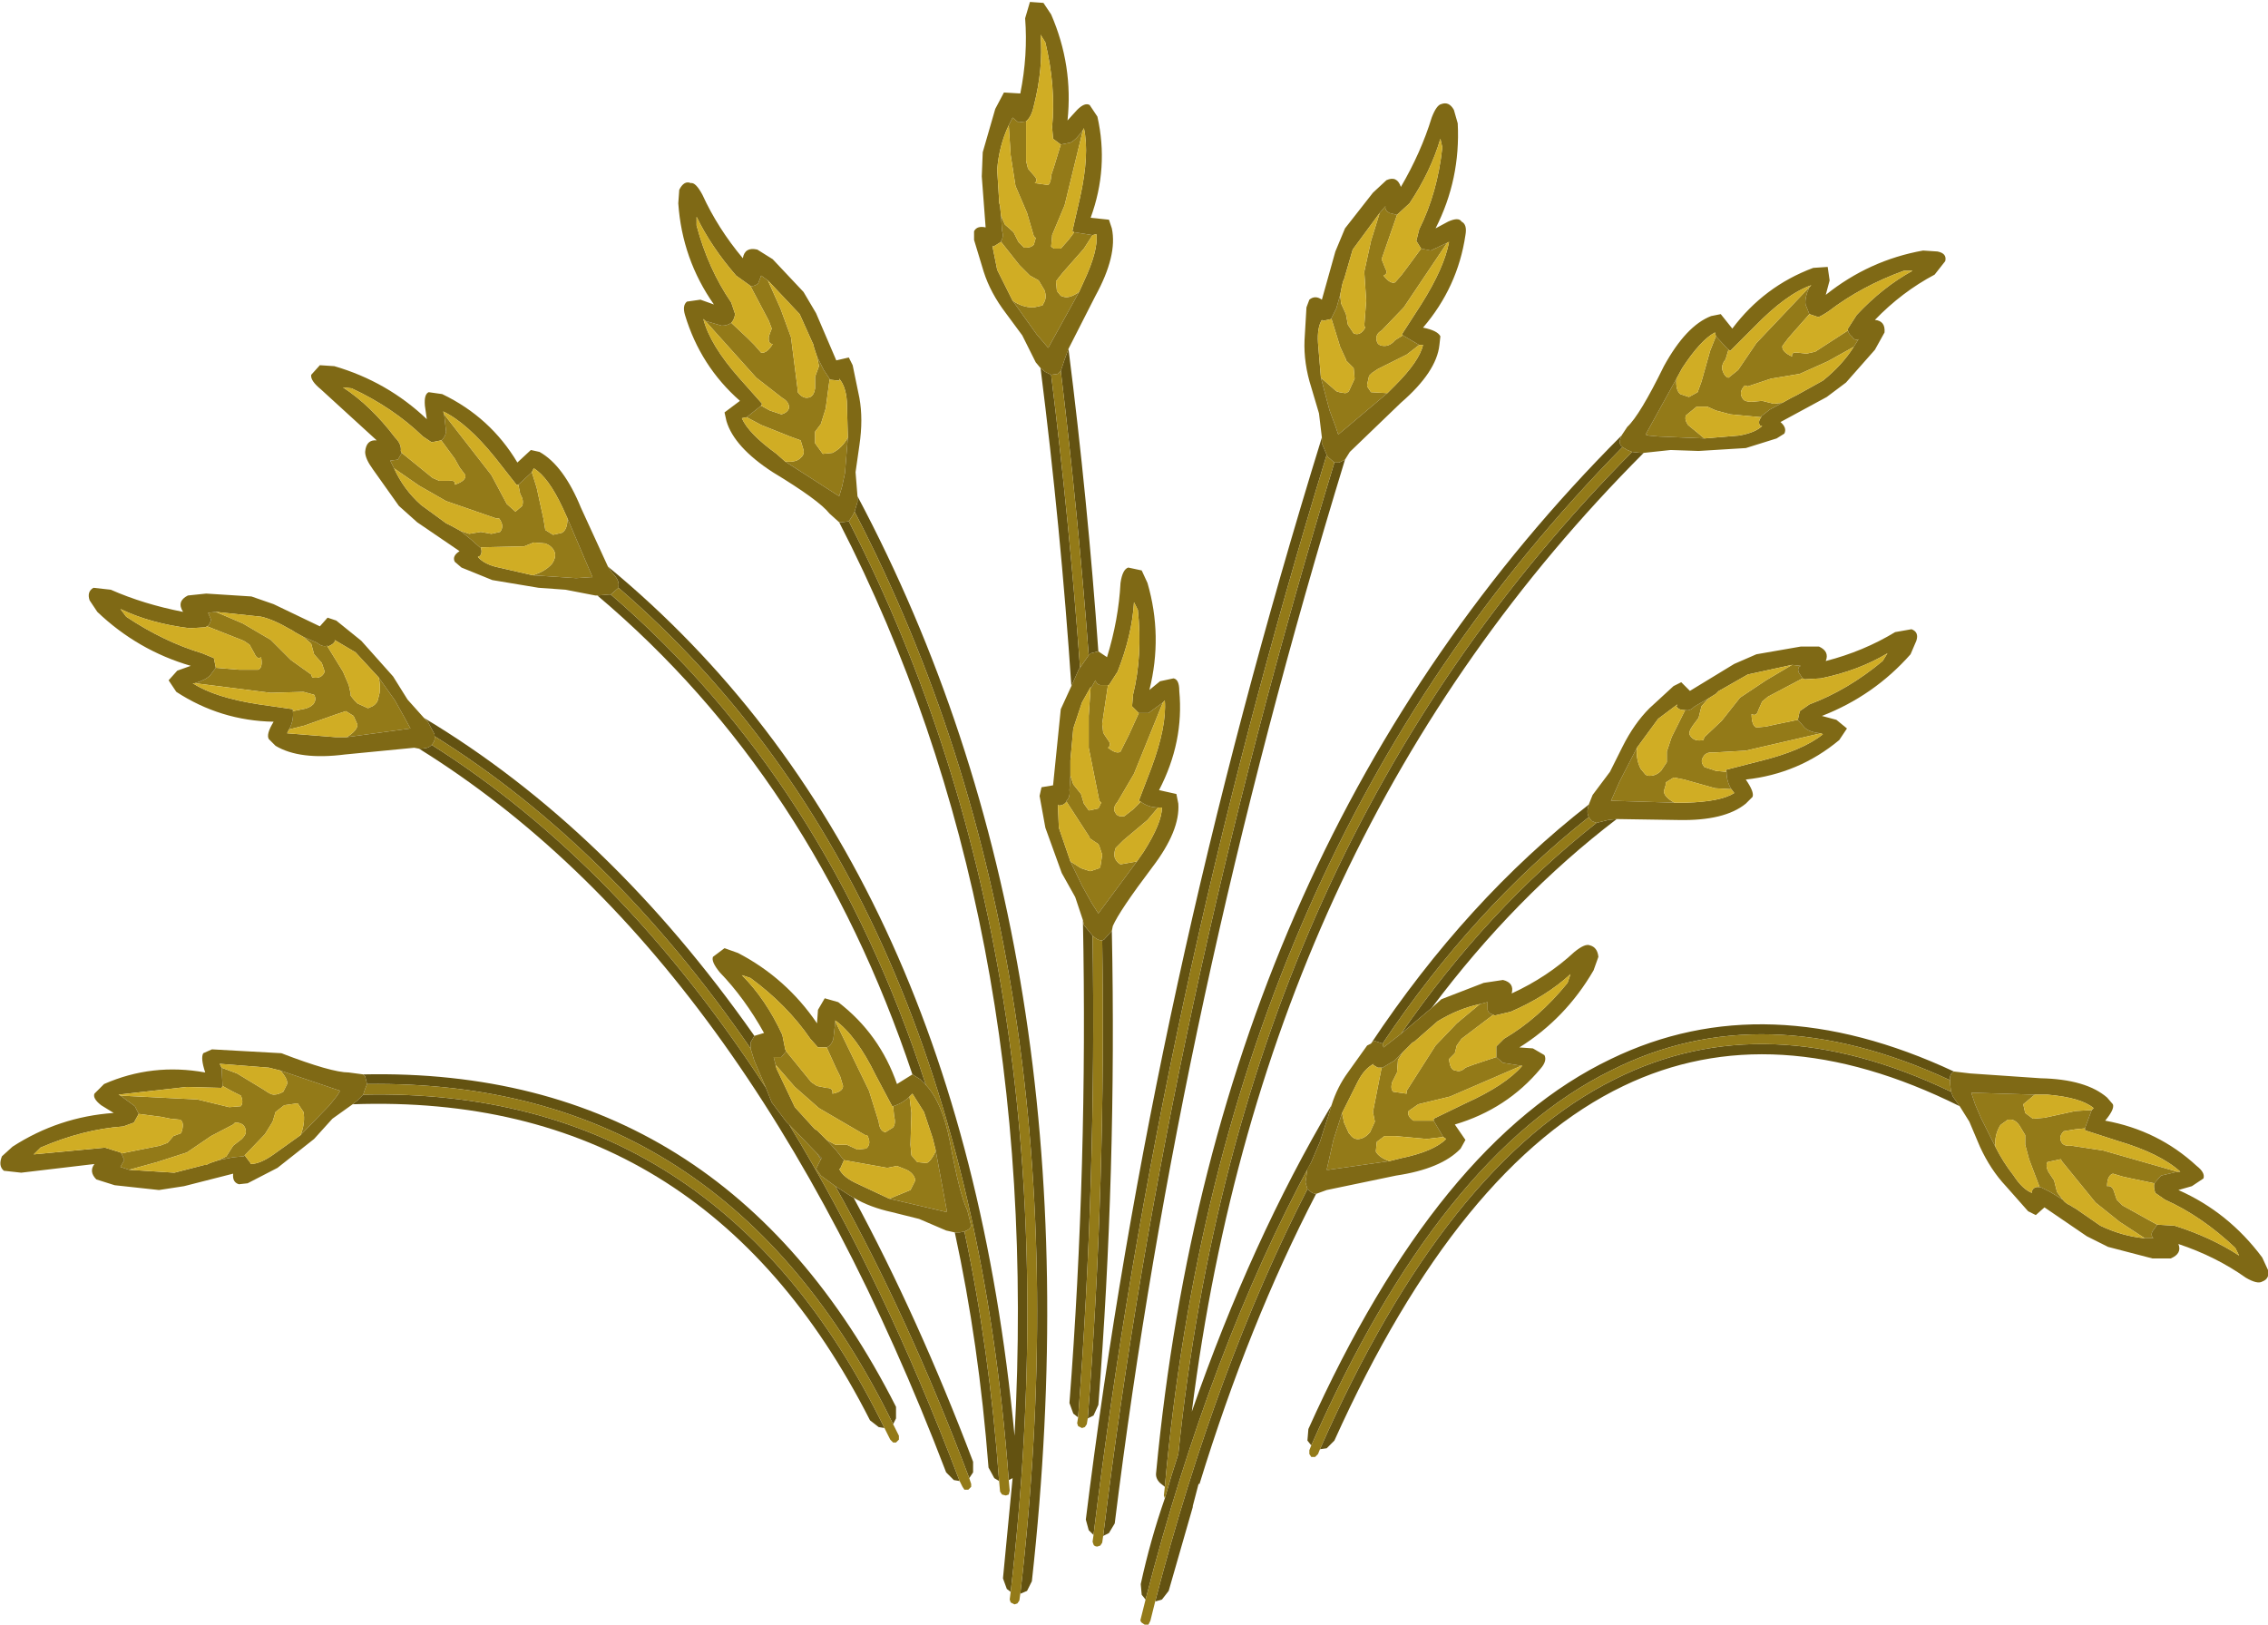 <?xml version="1.0" encoding="UTF-8" standalone="no"?>
<svg xmlns:ffdec="https://www.free-decompiler.com/flash" xmlns:xlink="http://www.w3.org/1999/xlink" ffdec:objectType="shape" height="84.3px" width="117.7px" xmlns="http://www.w3.org/2000/svg">
  <g transform="matrix(1.0, 0.0, 0.0, 1.0, 56.45, 80.65)">
    <path d="M27.7 -58.05 L27.6 -57.75 Q27.6 -57.55 27.75 -57.45 6.95 -36.3 4.0 -3.5 L3.75 -3.7 Q3.5 -3.95 3.55 -4.25 6.65 -36.95 27.7 -58.05 M28.25 -57.2 L28.7 -57.15 28.85 -57.15 Q9.2 -37.45 5.4 -7.4 8.5 -16.3 12.65 -23.3 L12.5 -22.8 12.05 -21.4 11.6 -20.35 Q6.35 -10.65 3.0 2.35 L2.8 2.1 2.75 1.55 Q3.25 -0.75 4.0 -2.9 L4.35 -4.1 4.7 -5.2 Q7.95 -36.75 28.25 -57.2 M14.7 -26.5 Q19.65 -33.95 26.0 -38.9 L25.95 -38.7 Q25.9 -38.45 26.0 -38.25 20.0 -33.5 15.3 -26.5 L14.85 -26.65 14.7 -26.5 M27.45 -38.15 Q22.15 -34.1 17.85 -28.35 L16.25 -27.0 Q20.75 -33.5 26.4 -37.95 L27.0 -38.1 27.45 -38.15 M11.85 -18.7 Q8.35 -11.95 5.8 -3.65 L5.75 -3.65 5.45 -2.5 5.45 -2.45 4.2 1.9 3.85 2.35 3.5 2.45 Q6.65 -9.7 11.4 -18.95 L11.65 -18.75 11.85 -18.7 M-1.0 -62.55 Q0.0 -54.65 0.55 -46.85 L0.15 -46.75 0.05 -46.65 Q-0.5 -53.95 -1.4 -61.4 L-1.2 -62.0 -1.0 -62.55 M1.25 -32.35 Q1.5 -19.85 0.55 -7.75 L0.3 -7.2 0.0 -7.05 Q0.95 -19.3 0.75 -31.85 L0.85 -31.9 1.25 -32.35 M-0.5 -7.1 L-0.75 -7.3 -0.95 -7.85 Q0.0 -20.2 -0.25 -32.9 L-0.2 -32.65 0.25 -32.1 Q0.45 -19.45 -0.5 -7.1 M-0.85 -45.05 Q-1.4 -53.25 -2.45 -61.55 L-2.2 -61.35 -1.9 -61.2 Q-0.95 -53.55 -0.4 -46.0 L-0.45 -45.95 -0.85 -45.05 M13.35 -56.8 Q4.75 -28.7 1.4 -1.6 L1.1 -1.1 0.8 -0.95 Q4.15 -28.3 12.8 -56.65 L13.05 -56.65 13.35 -56.8 M0.3 -1.0 L0.05 -1.25 -0.1 -1.8 Q3.3 -29.35 12.15 -57.95 L12.15 -57.65 12.4 -57.05 Q3.65 -28.5 0.3 -1.0 M12.05 -5.45 Q18.6 -20.3 27.35 -24.65 35.2 -28.6 44.8 -24.0 L44.9 -23.75 45.25 -23.25 Q35.6 -28.05 27.8 -24.3 19.25 -20.2 12.8 -5.9 L12.4 -5.5 12.05 -5.45 M44.75 -24.6 Q35.05 -29.1 27.15 -25.1 18.25 -20.7 11.6 -5.65 L11.4 -5.9 11.45 -6.5 Q18.15 -21.4 27.15 -25.7 35.2 -29.6 44.95 -25.05 44.7 -24.9 44.75 -24.6 M-12.9 -53.55 L-12.75 -53.55 -12.4 -53.6 Q-0.3 -30.05 -4.0 1.95 L-4.2 1.8 -4.4 1.25 -3.9 -3.95 -4.1 -3.85 Q-6.4 -34.65 -24.35 -50.15 L-24.35 -50.25 Q-24.3 -50.55 -24.7 -50.95 L-24.9 -51.25 Q-6.65 -36.2 -3.8 -6.15 -2.35 -33.05 -12.9 -53.55 M-12.1 -54.1 L-11.95 -54.6 -11.95 -54.9 Q0.7 -31.1 -2.9 1.4 L-3.15 1.9 -3.5 2.05 Q0.25 -30.3 -12.1 -54.1 M-4.6 -3.8 L-4.85 -3.95 -5.15 -4.5 Q-5.65 -10.95 -6.9 -16.7 L-6.65 -16.7 -6.4 -16.75 Q-5.1 -10.65 -4.6 -3.8 M-12.15 -18.5 Q-8.8 -12.3 -5.95 -4.8 L-5.95 -4.25 -6.15 -3.95 Q-9.3 -12.3 -13.1 -19.1 L-12.4 -18.65 -12.15 -18.5 M-6.65 -3.8 L-6.95 -3.85 -7.35 -4.25 Q-17.65 -31.2 -34.7 -41.8 -34.25 -41.8 -34.1 -41.95 L-34.05 -42.0 Q-24.25 -35.8 -16.7 -24.2 L-16.4 -23.45 -15.65 -22.45 -15.5 -22.3 Q-10.6 -14.25 -6.65 -3.8 M-34.45 -43.4 Q-24.85 -37.65 -17.3 -26.9 L-17.5 -26.55 -17.5 -26.25 Q-24.7 -36.7 -33.9 -42.45 L-33.9 -42.55 -34.25 -43.2 -34.45 -43.4 M-9.1 -24.9 Q-14.25 -40.3 -25.45 -49.75 L-24.85 -49.8 -24.75 -49.8 Q-13.5 -40.1 -8.4 -24.35 L-8.7 -24.65 -9.1 -24.9 M-37.6 -24.9 Q-18.9 -25.3 -9.95 -7.65 L-9.95 -7.05 -10.1 -6.75 Q-18.85 -24.65 -37.4 -24.4 L-37.5 -24.8 -37.6 -24.9 M-10.55 -6.55 L-10.85 -6.6 -11.3 -6.95 Q-19.95 -24.0 -38.15 -23.35 L-37.9 -23.55 -37.6 -23.85 Q-19.2 -24.25 -10.55 -6.55 M-14.05 -20.8 L-13.8 -20.55 -13.85 -20.5 -14.05 -20.8" fill="#635211" fill-rule="evenodd" stroke="none"/>
    <path d="M27.75 -57.45 L28.0 -57.3 28.25 -57.2 Q7.95 -36.75 4.7 -5.2 L4.35 -4.1 4.0 -2.9 3.95 -3.05 4.0 -3.5 Q6.95 -36.3 27.75 -57.45 M3.5 2.45 L3.25 3.45 3.15 3.65 2.95 3.65 2.8 3.55 Q2.7 3.45 2.75 3.35 L3.0 2.35 Q6.35 -10.65 11.6 -20.35 L11.4 -20.0 11.3 -19.3 11.4 -18.95 Q6.65 -9.7 3.5 2.45 M39.45 -63.5 Q39.5 -63.3 39.65 -63.2 39.8 -62.95 40.0 -63.05 L39.75 -62.65 38.4 -61.9 36.95 -61.25 35.45 -61.0 34.25 -60.6 34.1 -60.65 Q33.75 -60.3 34.0 -59.95 34.1 -59.8 34.45 -59.8 L35.0 -59.85 35.6 -59.7 36.05 -59.75 35.4 -59.4 34.95 -59.05 34.95 -59.0 33.35 -59.15 32.6 -59.35 32.15 -59.55 31.6 -59.55 31.05 -59.1 Q30.95 -58.9 31.15 -58.6 L32.0 -57.9 29.65 -58.0 29.1 -58.05 28.95 -58.1 30.55 -61.0 Q30.5 -60.4 30.75 -60.2 L31.2 -60.05 31.65 -60.3 31.85 -60.85 32.3 -62.45 32.6 -63.2 33.25 -62.5 33.1 -62.0 Q32.85 -61.7 32.95 -61.4 33.05 -61.1 33.25 -61.05 L33.75 -61.45 34.7 -62.85 37.45 -65.75 Q37.2 -65.2 37.25 -64.85 L37.45 -64.35 36.7 -63.5 36.35 -63.1 36.05 -62.7 Q36.0 -62.4 36.55 -62.15 36.5 -62.4 36.85 -62.35 L37.3 -62.3 37.75 -62.4 39.45 -63.5 M0.0 -7.05 L-0.05 -6.75 -0.15 -6.6 -0.3 -6.55 -0.5 -6.65 -0.55 -6.8 -0.5 -7.1 Q0.45 -19.45 0.25 -32.1 0.5 -31.85 0.75 -31.85 0.95 -19.3 0.0 -7.05 M-1.9 -61.2 L-1.55 -61.25 -1.4 -61.4 Q-0.5 -53.95 0.05 -46.65 L-0.4 -46.0 Q-0.95 -53.55 -1.9 -61.2 M0.8 -0.95 L0.75 -0.6 0.65 -0.45 0.5 -0.4 Q0.35 -0.4 0.3 -0.5 L0.25 -0.65 0.3 -1.0 Q3.65 -28.5 12.4 -57.05 L12.45 -56.95 12.8 -56.65 Q4.15 -28.3 0.8 -0.95 M16.05 -69.5 L15.25 -67.2 15.45 -66.7 Q15.6 -66.45 15.35 -66.35 15.7 -65.9 15.95 -66.0 L16.3 -66.4 16.6 -66.8 17.3 -67.75 17.8 -67.65 18.65 -68.05 16.4 -64.7 15.25 -63.5 Q14.9 -63.3 15.0 -62.95 15.05 -62.7 15.4 -62.7 15.7 -62.7 15.95 -63.0 L16.35 -63.25 17.2 -62.75 16.55 -62.25 15.05 -61.5 14.75 -61.3 14.6 -61.15 14.5 -60.7 14.5 -60.6 14.7 -60.3 15.55 -60.25 13.0 -58.1 12.85 -58.55 12.55 -59.35 12.1 -61.05 12.9 -60.35 13.05 -60.3 13.35 -60.25 Q13.45 -60.25 13.55 -60.35 L13.85 -61.0 13.8 -61.55 13.4 -61.95 13.4 -62.0 13.1 -62.65 12.65 -64.1 12.65 -64.15 12.9 -64.65 13.1 -65.35 13.15 -64.9 13.4 -64.35 13.5 -63.8 13.8 -63.35 Q14.15 -63.2 14.4 -63.65 L14.35 -63.75 14.45 -65.05 14.35 -66.55 14.7 -68.15 15.15 -69.6 15.45 -69.95 Q15.4 -69.75 15.65 -69.6 L16.05 -69.5 M0.25 -68.45 L-0.2 -67.75 -1.3 -66.5 -1.5 -66.25 -1.65 -66.05 -1.6 -65.55 -1.4 -65.3 -1.25 -65.25 Q-0.95 -65.15 -0.45 -65.5 L-2.05 -62.6 -2.65 -63.3 -3.9 -65.05 Q-3.4 -64.7 -2.85 -64.7 L-2.8 -64.7 -2.35 -64.8 -2.3 -64.9 Q-2.1 -65.2 -2.25 -65.6 L-2.55 -66.1 -3.0 -66.35 -3.55 -66.9 -4.5 -68.1 -4.5 -68.15 Q-4.35 -68.35 -4.45 -68.7 L-4.5 -69.45 -4.3 -69.0 -3.85 -68.6 -3.6 -68.1 -3.3 -67.8 -3.2 -67.8 Q-2.95 -67.8 -2.8 -67.95 L-2.7 -68.3 -2.8 -68.4 -3.15 -69.6 -3.75 -71.0 -4.0 -72.6 -4.1 -74.15 -3.9 -74.55 -3.6 -74.3 -3.2 -74.35 -3.2 -72.3 -3.1 -71.9 -2.8 -71.55 Q-2.55 -71.3 -2.75 -71.15 L-2.05 -71.05 Q-1.9 -71.2 -1.9 -71.55 L-1.75 -72.0 -1.4 -73.15 -0.9 -73.25 Q-0.6 -73.4 -0.25 -73.9 L-1.2 -70.0 -1.85 -68.45 -1.85 -68.4 -1.9 -67.85 -1.75 -67.75 -1.4 -67.75 -1.0 -68.2 -0.7 -68.6 0.25 -68.45 M37.1 -45.45 L35.3 -44.5 35.0 -44.25 34.8 -43.8 Q34.7 -43.45 34.45 -43.6 34.45 -43.0 34.7 -42.9 L35.2 -42.95 35.65 -43.05 36.85 -43.3 37.2 -42.9 Q37.45 -42.65 38.05 -42.6 L34.15 -41.7 32.45 -41.6 Q32.05 -41.65 31.9 -41.3 31.8 -41.1 32.0 -40.85 L32.6 -40.65 33.15 -40.6 Q33.15 -40.1 33.4 -39.7 L32.55 -39.75 30.95 -40.2 30.45 -40.3 30.4 -40.3 30.0 -40.05 30.0 -39.95 29.9 -39.6 Q29.9 -39.3 30.45 -39.0 L27.15 -39.1 27.2 -39.2 27.6 -40.1 28.5 -41.85 Q28.45 -41.3 28.65 -40.85 L28.7 -40.75 28.95 -40.45 29.05 -40.4 Q29.45 -40.35 29.75 -40.65 L30.05 -41.1 30.05 -41.15 30.05 -41.65 30.3 -42.4 31.0 -43.8 31.05 -43.8 Q31.25 -43.75 31.5 -44.0 L32.2 -44.4 31.85 -44.0 31.7 -43.4 31.4 -43.0 Q31.15 -42.65 31.25 -42.5 31.45 -42.15 31.95 -42.25 L32.0 -42.4 32.9 -43.25 33.85 -44.45 35.2 -45.35 36.55 -46.15 37.0 -46.1 Q36.8 -46.0 36.9 -45.75 L37.1 -45.45 M26.0 -38.25 L26.15 -38.05 26.4 -37.95 Q20.75 -33.5 16.25 -27.0 L15.35 -26.3 15.3 -26.5 Q20.0 -33.5 26.0 -38.25 M21.05 -28.0 L19.4 -26.75 19.15 -26.4 19.05 -26.0 18.75 -25.7 Q18.8 -25.1 19.1 -25.1 19.35 -25.0 19.6 -25.25 L20.0 -25.4 21.2 -25.8 21.55 -25.5 22.5 -25.35 18.8 -23.75 17.15 -23.35 16.65 -23.0 Q16.55 -22.75 16.9 -22.5 L17.45 -22.5 17.95 -22.5 18.45 -21.65 17.6 -21.55 15.95 -21.7 15.4 -21.7 15.0 -21.4 14.95 -20.9 Q15.1 -20.6 15.65 -20.4 L12.5 -19.95 12.4 -19.95 12.75 -21.5 13.2 -22.9 13.3 -22.4 13.55 -21.85 13.6 -21.8 Q13.8 -21.5 14.1 -21.55 14.4 -21.6 14.65 -21.9 L14.9 -22.45 14.8 -22.95 15.25 -25.25 15.3 -25.25 15.8 -25.55 15.9 -25.6 16.35 -26.05 16.1 -25.65 16.05 -25.0 15.8 -24.5 Q15.7 -24.15 15.85 -24.0 L16.55 -23.9 16.55 -24.05 18.05 -26.4 19.15 -27.55 20.35 -28.55 20.75 -28.65 20.75 -28.25 Q20.8 -28.05 21.05 -28.0 M0.15 -45.0 L0.2 -45.0 0.4 -45.35 Q0.45 -45.15 0.65 -45.1 L0.7 -45.1 1.05 -45.1 0.75 -43.1 0.8 -42.65 0.85 -42.55 1.05 -42.25 Q1.25 -42.0 1.05 -41.85 1.5 -41.5 1.7 -41.65 L1.95 -42.15 2.15 -42.55 2.65 -43.65 3.15 -43.65 3.9 -44.2 2.4 -40.5 1.55 -39.05 Q1.25 -38.7 1.45 -38.45 1.55 -38.25 1.9 -38.3 L2.35 -38.65 2.75 -39.05 Q3.15 -38.75 3.65 -38.75 L3.1 -38.1 1.85 -37.05 1.45 -36.65 Q1.35 -36.4 1.4 -36.15 1.5 -35.9 1.7 -35.8 L2.55 -35.95 0.55 -33.25 0.2 -33.8 -0.3 -34.7 -0.9 -35.95 -0.35 -35.6 0.1 -35.45 0.15 -35.45 0.6 -35.6 0.65 -35.65 0.75 -36.3 0.6 -36.75 0.55 -36.85 0.1 -37.15 0.1 -37.2 -1.1 -39.05 -1.1 -39.1 Q-0.9 -39.3 -0.95 -39.65 L-0.9 -40.4 -0.75 -39.95 -0.35 -39.45 -0.2 -38.95 0.05 -38.6 0.1 -38.6 0.55 -38.7 0.7 -39.0 0.6 -39.1 0.05 -41.85 0.05 -43.5 0.15 -45.0 M12.05 -5.45 L11.95 -5.2 11.8 -5.05 11.6 -5.05 11.5 -5.2 11.5 -5.4 11.6 -5.65 Q18.25 -20.7 27.15 -25.1 35.05 -29.1 44.75 -24.6 L44.75 -24.45 44.8 -24.0 Q35.2 -28.6 27.35 -24.65 18.6 -20.3 12.05 -5.45 M56.55 -19.85 L55.7 -19.65 55.35 -19.25 54.15 -19.5 53.7 -19.6 53.2 -19.75 Q52.9 -19.65 52.9 -19.1 53.15 -19.15 53.25 -18.85 L53.4 -18.4 53.7 -18.1 55.5 -17.1 55.25 -16.75 Q55.15 -16.55 55.3 -16.4 L54.85 -16.4 53.55 -17.25 52.3 -18.25 50.55 -20.4 50.5 -20.5 49.8 -20.35 Q49.7 -20.15 49.85 -19.85 L50.15 -19.4 50.3 -18.8 50.6 -18.4 49.95 -18.8 49.45 -19.05 49.4 -19.05 48.85 -20.5 48.65 -21.25 48.65 -21.75 48.35 -22.25 Q48.1 -22.6 47.8 -22.55 L47.75 -22.55 47.4 -22.3 47.35 -22.25 Q47.05 -21.75 47.1 -21.15 L46.35 -22.65 46.05 -23.35 45.85 -23.95 49.15 -23.85 48.55 -23.35 48.65 -22.9 49.05 -22.6 49.65 -22.65 51.25 -23.0 52.1 -23.05 51.75 -22.1 51.25 -22.05 50.65 -21.95 Q50.4 -21.7 50.5 -21.45 50.6 -21.15 51.05 -21.2 L52.7 -20.95 56.55 -19.85 M-17.5 -65.8 Q-17.25 -65.8 -17.1 -65.95 L-16.95 -66.35 -16.6 -66.1 -15.95 -64.65 -15.4 -63.15 -15.05 -60.4 -15.05 -60.3 Q-14.75 -59.9 -14.4 -60.05 -14.2 -60.15 -14.15 -60.5 L-14.15 -61.1 -13.95 -61.65 -14.05 -62.15 -13.7 -61.45 -13.4 -61.0 -13.4 -60.95 -13.6 -59.45 -13.85 -58.65 -14.15 -58.25 -14.15 -57.65 -13.75 -57.1 -13.25 -57.15 Q-12.75 -57.4 -12.45 -57.95 L-12.6 -56.1 -12.75 -55.4 -12.9 -54.9 -15.7 -56.7 Q-15.1 -56.65 -14.9 -56.9 -14.7 -57.05 -14.75 -57.3 L-14.9 -57.8 -15.45 -58.0 -16.95 -58.6 -17.7 -59.0 -16.95 -59.6 -16.5 -59.35 -15.9 -59.15 Q-15.55 -59.25 -15.5 -59.5 -15.5 -59.8 -15.85 -60.0 L-17.2 -61.05 -19.85 -64.0 -19.0 -63.75 Q-18.7 -63.75 -18.5 -63.9 L-17.65 -63.1 -17.3 -62.75 -16.95 -62.35 Q-16.65 -62.3 -16.35 -62.8 -16.6 -62.8 -16.55 -63.2 L-16.4 -63.6 -16.55 -64.0 -17.5 -65.8 M-12.4 -53.6 L-12.2 -53.9 -12.1 -54.1 Q0.25 -30.3 -3.5 2.05 L-3.55 2.4 -3.65 2.55 -3.8 2.6 -4.0 2.5 -4.05 2.35 -4.0 1.95 Q-0.3 -30.05 -12.4 -53.6 M-4.1 -3.85 L-4.05 -3.3 -4.1 -3.1 -4.25 -3.05 -4.45 -3.1 -4.55 -3.25 -4.6 -3.8 Q-5.1 -10.65 -6.4 -16.75 -6.1 -16.85 -6.05 -17.05 L-6.25 -17.85 Q-6.65 -18.65 -7.15 -21.4 -7.55 -23.45 -8.4 -24.35 -13.5 -40.1 -24.75 -49.8 L-24.35 -50.15 Q-6.4 -34.65 -4.1 -3.85 M-6.15 -3.95 L-6.05 -3.65 -6.05 -3.5 -6.2 -3.35 -6.4 -3.35 -6.5 -3.5 -6.65 -3.8 Q-10.6 -14.25 -15.5 -22.3 L-14.05 -20.8 -13.85 -20.5 -14.1 -20.0 -13.85 -19.65 -13.1 -19.1 Q-9.3 -12.3 -6.15 -3.95 M-33.4 -59.15 L-30.95 -56.0 -30.15 -54.5 -29.7 -54.1 -29.35 -54.4 Q-29.25 -54.7 -29.45 -55.0 L-29.55 -55.5 -28.85 -56.15 -28.6 -55.35 -28.25 -53.75 -28.15 -53.15 -27.75 -52.9 -27.3 -53.0 Q-27.0 -53.15 -27.0 -53.75 L-25.7 -50.7 -25.8 -50.7 -26.55 -50.65 -28.8 -50.8 Q-28.15 -51.0 -27.8 -51.4 -27.6 -51.7 -27.65 -51.95 -27.75 -52.3 -28.15 -52.45 L-28.75 -52.5 -29.25 -52.3 -31.5 -52.25 -31.55 -52.25 -32.0 -52.65 -32.55 -53.1 -32.1 -52.95 -31.5 -53.05 -30.95 -52.95 -30.5 -53.05 Q-30.25 -53.35 -30.55 -53.75 L-30.7 -53.75 -33.3 -54.65 -34.7 -55.45 -36.0 -56.35 -36.2 -56.75 -35.8 -56.8 -35.6 -57.15 -34.0 -55.85 -33.65 -55.7 -33.15 -55.7 Q-32.8 -55.75 -32.85 -55.5 -32.25 -55.7 -32.3 -56.0 L-32.6 -56.4 -32.85 -56.85 -33.55 -57.8 Q-33.35 -57.95 -33.3 -58.25 L-33.4 -59.15 M-40.7 -47.6 L-40.0 -47.3 Q-39.7 -47.05 -39.45 -47.15 L-39.45 -47.1 -38.65 -45.8 -38.35 -45.1 -38.25 -44.65 -38.25 -44.55 -38.05 -44.3 -37.9 -44.15 -37.35 -43.9 -37.25 -43.95 Q-37.05 -44.0 -36.9 -44.2 L-36.85 -44.3 -36.75 -44.7 Q-36.7 -45.1 -36.8 -45.5 L-35.95 -44.3 -35.45 -43.4 -35.15 -42.85 -38.45 -42.4 Q-37.9 -42.75 -37.9 -43.05 L-38.1 -43.5 -38.5 -43.75 -39.1 -43.55 -40.65 -43.0 -41.45 -42.8 Q-41.2 -43.25 -41.25 -43.75 L-40.75 -43.85 Q-40.4 -43.9 -40.2 -44.1 -40.0 -44.35 -40.15 -44.6 L-40.7 -44.75 -42.4 -44.7 -46.35 -45.2 Q-45.8 -45.35 -45.55 -45.6 L-45.25 -46.0 -44.05 -45.9 -43.6 -45.9 -43.05 -45.9 Q-42.8 -46.0 -42.9 -46.55 -43.1 -46.4 -43.25 -46.75 L-43.5 -47.2 -43.8 -47.4 -45.7 -48.15 Q-45.55 -48.25 -45.5 -48.5 L-45.65 -48.85 -45.25 -48.9 -43.85 -48.3 -42.4 -47.45 -41.35 -46.4 -40.3 -45.65 -40.25 -45.5 Q-39.75 -45.4 -39.6 -45.8 L-39.75 -46.25 -40.15 -46.7 -40.3 -47.25 -40.7 -47.6 M-44.95 -25.25 L-44.15 -24.95 -42.75 -24.1 Q-42.4 -23.85 -42.25 -23.85 -42.0 -23.85 -41.75 -24.0 L-41.55 -24.4 Q-41.5 -24.65 -41.9 -25.1 L-38.8 -24.05 -38.95 -23.8 -39.35 -23.3 -40.85 -21.75 Q-40.6 -22.4 -40.7 -22.95 L-41.0 -23.4 -41.7 -23.3 -42.15 -22.95 -42.3 -22.45 -42.7 -21.8 -43.75 -20.7 -43.8 -20.65 -44.35 -20.6 -45.1 -20.45 -44.7 -20.65 -44.35 -21.2 -43.9 -21.55 Q-43.65 -21.8 -43.7 -22.0 -43.75 -22.4 -44.25 -22.4 L-44.35 -22.3 -45.5 -21.7 -46.75 -20.85 -48.3 -20.35 -49.75 -19.95 -50.2 -20.1 -50.0 -20.45 -50.15 -20.8 -48.15 -21.2 -47.75 -21.35 -47.45 -21.7 -47.05 -21.85 Q-46.85 -22.4 -47.1 -22.55 L-47.6 -22.6 -48.1 -22.7 -49.25 -22.85 -49.45 -23.25 -50.2 -23.8 -46.2 -23.6 -44.55 -23.2 -43.95 -23.25 Q-43.8 -23.45 -43.95 -23.8 L-44.45 -24.05 -44.9 -24.3 -44.95 -25.25 M-10.1 -6.75 L-9.8 -6.15 -9.8 -5.95 -9.95 -5.8 -10.1 -5.8 -10.25 -5.95 -10.55 -6.55 Q-19.2 -24.25 -37.6 -23.85 L-37.5 -24.15 -37.4 -24.4 Q-18.85 -24.65 -10.1 -6.75 M-17.5 -26.25 L-17.3 -25.6 -16.7 -24.2 Q-24.25 -35.8 -34.05 -42.0 -33.85 -42.2 -33.9 -42.45 -24.7 -36.7 -17.5 -26.25 M-16.2 -25.4 L-16.3 -25.8 -15.9 -25.8 -15.65 -26.1 -14.35 -24.5 -14.05 -24.3 -13.55 -24.2 Q-13.2 -24.2 -13.25 -23.9 -12.7 -24.0 -12.7 -24.3 L-12.85 -24.8 -13.05 -25.2 -13.55 -26.3 Q-13.3 -26.4 -13.2 -26.75 L-13.1 -27.65 -11.35 -24.05 -10.85 -22.45 Q-10.8 -21.95 -10.5 -21.9 L-10.1 -22.15 Q-9.95 -22.35 -10.05 -22.75 L-10.1 -23.25 Q-9.6 -23.4 -9.25 -23.75 L-9.15 -22.9 -9.2 -21.25 -9.15 -20.7 -8.85 -20.35 -8.35 -20.3 Q-8.1 -20.45 -7.9 -20.9 L-7.9 -21.0 -7.3 -17.75 -10.3 -18.45 -9.2 -18.9 -8.95 -19.4 Q-9.0 -19.75 -9.4 -19.95 L-9.9 -20.15 -10.4 -20.05 -12.65 -20.45 -12.7 -20.5 -13.05 -20.95 -13.55 -21.5 -13.1 -21.25 -12.5 -21.25 -11.95 -21.0 -11.5 -21.05 Q-11.2 -21.3 -11.45 -21.75 L-11.55 -21.75 -13.95 -23.15 -15.2 -24.25 -16.2 -25.4" fill="#937a18" fill-rule="evenodd" stroke="none"/>
    <path d="M27.7 -58.05 L28.0 -58.5 Q28.65 -59.1 29.9 -61.65 31.05 -63.75 32.35 -64.25 L32.85 -64.35 33.45 -63.6 Q35.1 -65.8 37.65 -66.75 L38.4 -66.8 38.5 -66.1 38.3 -65.35 Q40.55 -67.15 43.35 -67.65 L44.1 -67.6 Q44.6 -67.5 44.5 -67.1 L43.95 -66.4 Q42.25 -65.5 40.85 -64.05 41.4 -64.0 41.35 -63.4 L40.85 -62.5 39.35 -60.8 38.35 -60.05 35.95 -58.75 Q36.3 -58.45 36.15 -58.15 L35.75 -57.9 34.15 -57.4 31.7 -57.25 30.25 -57.3 28.85 -57.15 28.7 -57.15 28.25 -57.2 28.0 -57.3 27.75 -57.45 Q27.6 -57.55 27.6 -57.75 L27.7 -58.05 M12.65 -23.3 Q12.95 -24.25 13.5 -25.0 L14.5 -26.4 14.7 -26.5 14.85 -26.65 15.3 -26.5 15.35 -26.3 16.25 -27.0 17.85 -28.35 18.35 -28.8 20.55 -29.65 21.55 -29.8 Q22.15 -29.65 22.0 -29.1 23.85 -29.95 25.25 -31.25 25.8 -31.7 26.05 -31.6 26.45 -31.5 26.5 -31.0 L26.25 -30.3 Q24.8 -27.8 22.4 -26.3 L23.1 -26.25 23.7 -25.9 Q23.85 -25.6 23.5 -25.2 21.75 -23.1 19.05 -22.3 L19.6 -21.5 19.35 -21.05 Q18.35 -20.0 16.0 -19.65 L12.4 -18.9 11.85 -18.7 11.65 -18.75 11.4 -18.95 11.3 -19.3 11.4 -20.0 11.6 -20.35 12.05 -21.4 12.5 -22.8 12.65 -23.3 M26.0 -38.9 L26.2 -39.4 27.1 -40.6 27.75 -41.9 Q28.35 -43.1 29.15 -43.9 L30.4 -45.05 30.8 -45.25 31.25 -44.8 33.55 -46.2 34.7 -46.7 37.0 -47.1 37.95 -47.1 Q38.5 -46.85 38.3 -46.35 40.25 -46.85 41.9 -47.85 L42.75 -48.0 Q43.15 -47.85 43.0 -47.4 L42.7 -46.7 Q40.8 -44.55 38.1 -43.5 L38.85 -43.3 39.4 -42.85 39.0 -42.25 Q36.9 -40.5 34.15 -40.2 34.6 -39.55 34.5 -39.3 L34.15 -38.95 Q33.05 -38.05 30.65 -38.1 L27.45 -38.15 27.0 -38.1 26.4 -37.95 26.15 -38.05 26.0 -38.25 Q25.9 -38.45 25.95 -38.7 L26.0 -38.9 M39.45 -63.5 L39.45 -63.6 39.9 -64.3 Q41.25 -65.75 42.8 -66.6 L42.35 -66.6 Q40.15 -65.8 38.45 -64.5 38.0 -64.2 37.9 -64.2 L37.45 -64.35 37.25 -64.85 Q37.2 -65.2 37.45 -65.75 L37.55 -65.85 Q36.25 -65.4 34.6 -63.7 L33.35 -62.45 33.25 -62.5 32.6 -63.2 32.55 -63.4 Q31.8 -63.0 30.85 -61.55 L30.55 -61.0 28.95 -58.1 29.1 -58.05 29.65 -58.0 32.0 -57.9 33.8 -58.05 Q34.65 -58.2 35.0 -58.55 L34.9 -58.55 Q34.75 -58.75 34.95 -59.0 L34.95 -59.05 35.4 -59.4 36.05 -59.75 36.5 -60.0 36.7 -60.1 36.8 -60.15 38.15 -60.9 Q39.15 -61.7 39.75 -62.65 L40.0 -63.05 Q39.8 -62.95 39.65 -63.2 39.5 -63.3 39.45 -63.5 M-2.45 -61.55 L-2.7 -61.85 -3.4 -63.25 -4.25 -64.4 Q-5.05 -65.45 -5.4 -66.55 L-5.9 -68.2 -5.9 -68.65 Q-5.75 -68.95 -5.3 -68.85 L-5.5 -71.5 -5.45 -72.75 -4.8 -75.0 -4.35 -75.85 -3.5 -75.8 Q-3.1 -77.8 -3.25 -79.7 L-3.0 -80.55 -2.3 -80.5 -1.9 -79.9 Q-0.75 -77.25 -1.05 -74.4 L-0.55 -74.95 Q-0.15 -75.35 0.1 -75.2 L0.5 -74.6 Q1.1 -71.95 0.15 -69.35 L1.1 -69.25 1.25 -68.8 Q1.55 -67.4 0.4 -65.3 L-1.0 -62.55 -1.2 -62.0 -1.4 -61.4 -1.55 -61.25 -1.9 -61.2 -2.2 -61.35 -2.45 -61.55 M0.55 -46.85 L1.0 -46.55 Q1.6 -48.5 1.7 -50.4 1.8 -51.1 2.1 -51.2 L2.8 -51.05 3.1 -50.4 Q3.9 -47.65 3.2 -44.85 L3.75 -45.3 4.45 -45.45 Q4.75 -45.4 4.75 -44.8 5.0 -42.15 3.7 -39.65 L4.6 -39.45 4.7 -38.95 Q4.8 -37.55 3.35 -35.65 1.65 -33.4 1.3 -32.6 L1.25 -32.35 0.85 -31.9 0.75 -31.85 Q0.5 -31.85 0.25 -32.1 L-0.2 -32.65 -0.25 -32.9 -0.65 -34.1 -1.35 -35.35 -2.2 -37.7 -2.5 -39.35 -2.4 -39.8 -1.8 -39.9 -1.4 -43.85 -0.85 -45.05 -0.45 -45.95 -0.4 -46.0 0.05 -46.65 0.15 -46.75 0.55 -46.85 M12.15 -57.95 L12.0 -59.2 11.6 -60.55 Q11.2 -61.8 11.25 -63.0 L11.35 -64.7 11.5 -65.1 Q11.8 -65.35 12.15 -65.1 L12.85 -67.6 13.35 -68.8 14.8 -70.65 15.5 -71.3 Q16.05 -71.55 16.25 -70.95 17.3 -72.75 17.85 -74.55 18.1 -75.2 18.35 -75.25 18.75 -75.4 19.0 -74.95 L19.2 -74.25 Q19.35 -71.35 18.05 -68.8 L18.7 -69.15 Q19.25 -69.4 19.4 -69.15 19.7 -69.0 19.6 -68.45 19.2 -65.75 17.4 -63.65 18.15 -63.5 18.3 -63.2 L18.25 -62.75 Q18.1 -61.35 16.25 -59.75 L13.6 -57.2 13.35 -56.8 13.05 -56.65 12.8 -56.65 12.45 -56.95 12.4 -57.05 12.15 -57.65 12.15 -57.95 M17.3 -67.75 L17.05 -68.15 17.2 -68.75 Q18.15 -70.65 18.4 -73.0 L18.3 -73.45 Q17.8 -71.75 16.7 -70.1 L16.1 -69.55 16.05 -69.5 15.65 -69.6 Q15.4 -69.75 15.45 -69.95 L15.15 -69.6 13.75 -67.7 13.3 -66.15 13.25 -66.05 13.2 -65.85 13.1 -65.35 12.9 -64.65 12.65 -64.15 12.65 -64.1 12.2 -64.0 12.15 -64.05 Q11.9 -63.65 11.95 -62.85 L12.1 -61.05 12.55 -59.35 12.85 -58.55 13.0 -58.1 15.55 -60.25 15.95 -60.65 Q17.2 -61.9 17.4 -62.75 L17.2 -62.75 16.35 -63.25 16.3 -63.3 17.3 -64.85 Q18.5 -66.75 18.75 -68.1 L18.65 -68.05 17.8 -67.65 17.3 -67.75 M-0.45 -65.5 L-0.2 -66.05 Q0.55 -67.65 0.45 -68.5 L0.25 -68.45 -0.7 -68.6 -0.8 -68.65 -0.4 -70.4 Q0.1 -72.65 -0.2 -74.0 L-0.25 -73.9 Q-0.6 -73.4 -0.9 -73.25 L-1.4 -73.15 -1.8 -73.45 -1.85 -74.05 Q-1.65 -76.15 -2.2 -78.45 L-2.45 -78.85 Q-2.3 -77.1 -2.8 -75.15 -2.9 -74.65 -3.15 -74.4 L-3.2 -74.35 -3.6 -74.3 -3.9 -74.55 -4.1 -74.15 Q-4.6 -73.1 -4.7 -71.85 L-4.6 -70.25 -4.6 -70.15 -4.55 -69.95 -4.5 -69.45 -4.45 -68.7 Q-4.35 -68.35 -4.5 -68.15 L-4.5 -68.1 -4.9 -67.85 -4.95 -67.9 -4.7 -66.65 -3.9 -65.05 -2.65 -63.3 -2.05 -62.6 -0.45 -65.5 M36.85 -43.3 L36.95 -43.75 37.45 -44.1 Q39.45 -44.85 41.25 -46.35 L41.5 -46.75 Q40.0 -45.85 38.05 -45.45 L37.2 -45.4 37.1 -45.45 36.9 -45.75 Q36.8 -46.0 37.0 -46.1 L36.55 -46.15 34.25 -45.65 32.85 -44.85 32.75 -44.8 32.6 -44.65 32.2 -44.4 31.5 -44.0 Q31.25 -43.75 31.05 -43.8 L31.0 -43.8 Q30.65 -43.8 30.55 -44.0 L30.6 -44.1 29.6 -43.35 28.5 -41.85 27.6 -40.1 27.2 -39.2 27.15 -39.1 30.45 -39.0 31.05 -39.0 Q32.85 -39.05 33.55 -39.5 L33.4 -39.7 Q33.15 -40.1 33.15 -40.6 L33.1 -40.7 34.85 -41.15 Q37.1 -41.7 38.15 -42.55 L38.05 -42.6 Q37.45 -42.65 37.2 -42.9 L36.85 -43.3 M21.2 -25.8 L21.2 -26.35 21.6 -26.75 Q23.4 -27.8 24.9 -29.65 L25.05 -30.1 Q23.8 -28.95 21.95 -28.15 L21.1 -27.95 21.05 -28.0 Q20.8 -28.05 20.75 -28.25 L20.75 -28.65 20.35 -28.55 Q19.2 -28.3 18.15 -27.65 L16.95 -26.6 16.85 -26.55 16.7 -26.4 16.35 -26.05 15.9 -25.6 15.8 -25.55 15.3 -25.25 15.25 -25.25 15.05 -25.25 14.8 -25.4 14.85 -25.45 Q14.35 -25.2 14.0 -24.5 L13.2 -22.9 12.75 -21.5 12.4 -19.95 12.5 -19.95 15.65 -20.4 16.25 -20.55 Q17.95 -20.9 18.6 -21.55 L18.45 -21.65 17.95 -22.5 17.95 -22.6 19.6 -23.4 Q21.7 -24.35 22.55 -25.35 L22.5 -25.35 21.55 -25.5 21.2 -25.8 M1.05 -45.1 L0.7 -45.1 0.65 -45.1 Q0.45 -45.15 0.4 -45.35 L0.2 -45.0 0.15 -45.0 -0.3 -44.2 -0.7 -43.0 -0.75 -42.85 -0.9 -41.2 -0.9 -41.1 -0.9 -40.9 -0.9 -40.4 -0.95 -39.65 Q-0.9 -39.3 -1.1 -39.1 L-1.1 -39.05 Q-1.25 -38.85 -1.5 -38.85 L-1.55 -38.9 -1.5 -37.7 -0.9 -35.95 -0.3 -34.7 0.2 -33.8 0.55 -33.25 2.55 -35.95 2.9 -36.45 Q3.85 -37.95 3.85 -38.75 L3.65 -38.75 Q3.15 -38.75 2.75 -39.05 L2.65 -39.1 3.3 -40.8 Q4.1 -42.95 4.0 -44.3 L3.9 -44.2 3.15 -43.65 2.65 -43.65 2.3 -44.0 2.35 -44.6 Q2.85 -46.65 2.6 -49.0 L2.4 -49.4 Q2.3 -47.7 1.55 -45.8 L1.1 -45.1 1.05 -45.1 M44.8 -24.0 L44.75 -24.45 44.75 -24.6 Q44.7 -24.9 44.95 -25.05 L45.8 -24.95 49.45 -24.7 Q51.8 -24.65 52.9 -23.7 L53.2 -23.35 Q53.3 -23.1 52.8 -22.5 55.55 -22.0 57.55 -20.15 58.0 -19.8 57.9 -19.5 L57.3 -19.1 56.6 -18.9 Q59.2 -17.75 60.95 -15.4 L61.25 -14.75 Q61.35 -14.3 60.95 -14.15 60.7 -14.0 60.1 -14.35 58.55 -15.45 56.6 -16.1 56.8 -15.6 56.2 -15.35 L55.25 -15.35 52.95 -15.95 51.85 -16.5 49.65 -18.0 49.2 -17.6 48.8 -17.8 47.65 -19.1 Q46.85 -19.95 46.3 -21.15 L45.75 -22.45 45.25 -23.25 44.9 -23.75 44.8 -24.0 M56.55 -19.85 L56.7 -19.85 Q55.65 -20.8 53.45 -21.45 L51.75 -22.0 51.75 -22.1 52.1 -23.05 52.2 -23.15 Q51.55 -23.7 49.8 -23.85 L49.15 -23.85 45.85 -23.95 46.05 -23.35 46.35 -22.65 47.1 -21.15 Q47.5 -20.35 48.05 -19.65 48.5 -18.95 49.0 -18.75 L49.0 -18.85 Q49.1 -19.1 49.4 -19.05 L49.45 -19.05 49.95 -18.8 50.6 -18.4 Q50.75 -18.2 51.0 -18.1 L51.15 -18.0 51.25 -17.95 52.55 -17.05 Q53.7 -16.5 54.85 -16.4 L55.3 -16.4 Q55.15 -16.55 55.25 -16.75 L55.5 -17.1 55.55 -17.1 56.4 -17.05 Q58.3 -16.45 59.75 -15.5 L59.55 -15.9 Q57.8 -17.55 55.9 -18.4 L55.4 -18.75 Q55.3 -19.05 55.35 -19.25 L55.7 -19.65 56.55 -19.85 M-17.5 -65.8 L-17.55 -65.85 -18.25 -66.35 Q-19.55 -67.85 -20.3 -69.4 L-20.3 -68.95 Q-19.7 -66.7 -18.5 -64.95 L-18.3 -64.35 Q-18.35 -64.05 -18.5 -63.9 -18.7 -63.75 -19.0 -63.75 L-19.85 -64.0 -19.95 -64.1 Q-19.6 -62.75 -18.1 -61.05 L-16.9 -59.7 -16.95 -59.6 -17.7 -59.0 -17.95 -58.95 Q-17.6 -58.15 -16.15 -57.1 L-15.7 -56.7 -12.9 -54.9 -12.75 -55.4 -12.6 -56.1 -12.45 -57.95 -12.5 -59.8 Q-12.55 -60.6 -12.9 -61.0 L-12.9 -60.9 -13.4 -60.95 -13.4 -61.0 -13.7 -61.45 -14.05 -62.15 -14.2 -62.6 -14.25 -62.8 -14.3 -62.9 -14.95 -64.35 -16.6 -66.1 -16.95 -66.35 -17.1 -65.95 Q-17.25 -65.8 -17.5 -65.8 M-12.9 -53.55 L-13.4 -54.0 Q-13.95 -54.7 -16.35 -56.15 -18.35 -57.45 -18.75 -58.8 L-18.85 -59.25 -18.05 -59.85 Q-20.1 -61.65 -20.9 -64.3 -21.05 -64.8 -20.8 -65.0 L-20.1 -65.1 -19.4 -64.85 Q-21.05 -67.2 -21.25 -70.1 L-21.2 -70.8 Q-20.95 -71.3 -20.6 -71.15 -20.35 -71.2 -20.0 -70.55 -19.2 -68.8 -17.9 -67.25 -17.8 -67.85 -17.15 -67.7 L-16.35 -67.2 -14.75 -65.5 -14.1 -64.4 -13.05 -61.95 -12.4 -62.1 -12.2 -61.7 -11.85 -60.0 Q-11.65 -58.9 -11.85 -57.55 L-12.05 -56.15 -11.95 -54.9 -11.95 -54.6 -12.1 -54.1 -12.2 -53.9 -12.4 -53.6 -12.75 -53.55 -12.9 -53.55 M-6.9 -16.7 L-7.35 -16.8 -8.75 -17.4 -10.15 -17.75 Q-11.3 -18.0 -12.15 -18.5 L-12.4 -18.65 -13.1 -19.1 -13.85 -19.65 -14.1 -20.0 -13.85 -20.5 -13.8 -20.55 -14.05 -20.8 -15.5 -22.3 -15.65 -22.45 -16.4 -23.45 -16.7 -24.2 -17.3 -25.6 -17.5 -26.25 -17.5 -26.55 -17.3 -26.9 -16.8 -27.05 Q-17.8 -28.85 -19.1 -30.2 -19.55 -30.75 -19.45 -31.0 L-18.85 -31.45 -18.15 -31.2 Q-15.65 -29.9 -14.05 -27.55 L-14.0 -28.25 -13.65 -28.85 -12.95 -28.65 Q-10.8 -27.0 -9.9 -24.4 L-9.1 -24.9 -8.7 -24.65 -8.4 -24.35 Q-7.55 -23.45 -7.15 -21.4 -6.65 -18.65 -6.25 -17.85 L-6.05 -17.05 Q-6.1 -16.85 -6.4 -16.75 L-6.65 -16.7 -6.9 -16.7 M-34.7 -41.8 L-34.95 -41.85 -38.55 -41.5 Q-40.9 -41.2 -42.15 -41.95 L-42.5 -42.3 Q-42.65 -42.55 -42.25 -43.2 -45.0 -43.25 -47.3 -44.75 L-47.7 -45.35 -47.25 -45.85 -46.55 -46.1 Q-49.3 -46.9 -51.4 -48.9 L-51.8 -49.5 Q-51.95 -49.95 -51.6 -50.15 L-50.7 -50.05 Q-49.0 -49.3 -46.95 -48.9 -47.3 -49.45 -46.7 -49.75 L-45.75 -49.85 -43.4 -49.7 -42.25 -49.3 -39.85 -48.15 -39.45 -48.6 -39.0 -48.45 -37.7 -47.4 -36.05 -45.55 -35.3 -44.35 -34.45 -43.4 -34.25 -43.2 -33.9 -42.55 -33.9 -42.45 Q-33.85 -42.2 -34.05 -42.0 L-34.1 -41.95 Q-34.25 -41.8 -34.7 -41.8 M-25.45 -49.75 L-25.55 -49.75 -27.1 -50.05 -28.5 -50.15 -30.9 -50.55 -32.5 -51.2 -32.85 -51.5 Q-33.0 -51.8 -32.6 -52.05 L-34.8 -53.55 -35.75 -54.4 -37.1 -56.3 Q-37.5 -56.85 -37.5 -57.2 -37.45 -57.85 -36.9 -57.8 L-39.8 -60.45 Q-40.35 -60.9 -40.3 -61.2 L-39.85 -61.7 -39.1 -61.65 Q-36.35 -60.85 -34.3 -58.9 L-34.4 -59.6 Q-34.45 -60.2 -34.2 -60.3 L-33.5 -60.2 Q-31.0 -59.0 -29.6 -56.65 L-28.9 -57.3 -28.45 -57.2 Q-27.2 -56.5 -26.3 -54.3 L-24.9 -51.25 -24.7 -50.95 Q-24.3 -50.55 -24.35 -50.25 L-24.35 -50.15 -24.75 -49.8 -24.85 -49.8 -25.45 -49.75 M-29.55 -55.5 L-29.65 -55.5 -30.75 -56.9 Q-32.2 -58.7 -33.45 -59.3 L-33.4 -59.15 -33.3 -58.25 Q-33.35 -57.95 -33.55 -57.8 L-34.05 -57.7 -34.5 -58.0 Q-36.05 -59.5 -38.2 -60.5 L-38.65 -60.55 Q-37.2 -59.6 -35.95 -57.95 -35.6 -57.6 -35.65 -57.25 L-35.6 -57.15 -35.8 -56.8 -36.2 -56.75 -36.0 -56.35 Q-35.5 -55.25 -34.6 -54.45 L-33.3 -53.5 -33.2 -53.45 -33.0 -53.35 -32.55 -53.1 -32.0 -52.65 -31.55 -52.25 -31.5 -52.25 Q-31.4 -51.95 -31.55 -51.8 L-31.65 -51.75 Q-31.3 -51.35 -30.55 -51.2 L-28.8 -50.8 -26.55 -50.65 -25.8 -50.7 -25.7 -50.7 -27.0 -53.75 -27.25 -54.3 Q-28.0 -55.9 -28.75 -56.35 L-28.85 -56.15 -29.55 -55.5 M-40.7 -47.6 L-41.15 -47.85 -41.3 -47.95 -41.4 -48.0 Q-42.25 -48.5 -42.9 -48.65 L-45.25 -48.9 -45.65 -48.85 -45.5 -48.5 Q-45.55 -48.25 -45.7 -48.15 L-45.8 -48.1 -46.6 -48.05 Q-48.65 -48.3 -50.2 -49.05 L-49.9 -48.65 Q-47.95 -47.35 -45.95 -46.75 L-45.35 -46.5 -45.25 -46.0 -45.55 -45.6 Q-45.8 -45.35 -46.35 -45.2 L-46.45 -45.2 Q-45.3 -44.45 -43.0 -44.1 L-41.25 -43.85 -41.25 -43.75 Q-41.2 -43.25 -41.45 -42.8 L-41.55 -42.6 -39.05 -42.4 -38.45 -42.4 -35.15 -42.85 -35.45 -43.4 -35.95 -44.3 -36.8 -45.5 -38.0 -46.8 -39.1 -47.45 -39.05 -47.4 Q-39.15 -47.2 -39.45 -47.1 L-39.45 -47.15 Q-39.7 -47.05 -40.0 -47.3 L-40.7 -47.6 M-44.95 -25.25 L-44.9 -24.3 -44.95 -24.2 -46.75 -24.25 -50.3 -23.85 -50.2 -23.8 -49.45 -23.25 -49.25 -22.85 -49.5 -22.4 -50.05 -22.2 Q-52.15 -22.05 -54.35 -21.1 L-54.7 -20.75 -51.0 -21.1 -50.2 -20.85 -50.15 -20.8 -50.0 -20.45 -50.2 -20.1 -49.75 -19.95 -47.4 -19.8 -45.85 -20.2 -45.75 -20.2 -45.55 -20.3 -45.1 -20.45 -44.35 -20.6 -43.8 -20.65 -43.75 -20.7 -43.45 -20.3 -43.45 -20.25 Q-42.95 -20.25 -42.25 -20.75 L-40.85 -21.75 -39.35 -23.3 -38.95 -23.8 -38.8 -24.05 -41.9 -25.1 -42.5 -25.25 -45.05 -25.45 -44.95 -25.25 M-38.15 -23.35 L-39.2 -22.6 -40.15 -21.55 -42.05 -20.05 -43.6 -19.25 -44.05 -19.2 Q-44.4 -19.3 -44.35 -19.75 L-46.9 -19.1 -48.2 -18.9 -50.5 -19.15 -51.45 -19.45 Q-51.85 -19.85 -51.55 -20.25 L-55.35 -19.8 -56.25 -19.9 Q-56.55 -20.15 -56.35 -20.65 L-55.8 -21.15 Q-53.4 -22.7 -50.55 -22.9 L-51.2 -23.3 Q-51.65 -23.65 -51.55 -23.9 L-51.05 -24.4 Q-48.55 -25.5 -45.8 -25.0 -46.05 -25.75 -45.9 -26.0 L-45.45 -26.2 -41.85 -26.0 Q-39.25 -25.0 -38.35 -25.0 L-37.6 -24.9 -37.5 -24.8 -37.4 -24.4 -37.5 -24.15 -37.6 -23.85 -37.9 -23.55 -38.15 -23.35 M-15.65 -26.1 L-15.9 -25.8 -16.3 -25.8 -16.2 -25.4 -16.15 -25.2 -15.2 -23.2 -14.2 -22.1 -14.15 -22.05 -14.05 -22.0 -13.9 -21.85 -13.55 -21.5 -13.05 -20.95 -12.7 -20.5 -12.65 -20.45 -12.85 -20.0 -12.9 -20.0 Q-12.7 -19.55 -11.9 -19.2 L-10.3 -18.45 -7.3 -17.75 -7.9 -21.0 -8.05 -21.6 -8.5 -22.95 -9.1 -23.9 -9.25 -23.75 Q-9.6 -23.4 -10.1 -23.25 L-10.15 -23.25 -11.0 -24.85 Q-12.0 -26.9 -13.1 -27.7 L-13.1 -27.65 -13.2 -26.75 Q-13.3 -26.4 -13.55 -26.3 L-14.0 -26.3 -14.4 -26.75 Q-15.6 -28.5 -17.5 -29.9 L-17.95 -30.05 Q-16.7 -28.8 -15.85 -26.95 L-15.7 -26.2 -15.65 -26.1" fill="#7f6915" fill-rule="evenodd" stroke="none"/>
    <path d="M37.45 -64.35 L37.9 -64.2 Q38.0 -64.2 38.45 -64.5 40.15 -65.8 42.35 -66.6 L42.8 -66.6 Q41.25 -65.75 39.9 -64.3 L39.45 -63.6 39.45 -63.5 37.75 -62.4 37.3 -62.3 36.85 -62.35 Q36.5 -62.4 36.55 -62.15 36.0 -62.4 36.05 -62.7 L36.35 -63.1 36.7 -63.5 37.45 -64.35 M39.75 -62.65 Q39.15 -61.7 38.15 -60.9 L36.8 -60.15 36.7 -60.1 36.5 -60.0 36.05 -59.75 35.6 -59.7 35.0 -59.85 34.45 -59.8 Q34.1 -59.8 34.0 -59.95 33.75 -60.3 34.1 -60.65 L34.25 -60.6 35.45 -61.0 36.95 -61.25 38.4 -61.9 39.75 -62.65 M34.95 -59.0 Q34.75 -58.75 34.9 -58.55 L35.0 -58.55 Q34.65 -58.2 33.8 -58.05 L32.0 -57.9 31.15 -58.6 Q30.95 -58.9 31.05 -59.1 L31.6 -59.55 32.15 -59.55 32.6 -59.35 33.35 -59.15 34.95 -59.0 M30.55 -61.0 L30.85 -61.55 Q31.8 -63.0 32.55 -63.4 L32.6 -63.2 32.3 -62.45 31.85 -60.85 31.65 -60.3 31.2 -60.05 30.75 -60.2 Q30.5 -60.4 30.55 -61.0 M33.25 -62.5 L33.35 -62.45 34.6 -63.7 Q36.25 -65.4 37.55 -65.85 L37.45 -65.75 34.7 -62.85 33.75 -61.45 33.25 -61.05 Q33.05 -61.1 32.95 -61.4 32.85 -61.7 33.1 -62.0 L33.25 -62.5 M16.05 -69.5 L16.1 -69.55 16.7 -70.1 Q17.8 -71.75 18.3 -73.45 L18.4 -73.0 Q18.15 -70.65 17.2 -68.75 L17.05 -68.15 17.3 -67.75 16.6 -66.8 16.3 -66.4 15.95 -66.0 Q15.7 -65.9 15.35 -66.35 15.6 -66.45 15.45 -66.7 L15.25 -67.2 16.05 -69.5 M18.65 -68.05 L18.75 -68.1 Q18.5 -66.75 17.3 -64.85 L16.3 -63.3 16.35 -63.25 15.95 -63.0 Q15.7 -62.7 15.4 -62.7 15.05 -62.7 15.0 -62.95 14.9 -63.3 15.25 -63.5 L16.4 -64.7 18.65 -68.05 M17.2 -62.75 L17.4 -62.75 Q17.2 -61.9 15.95 -60.65 L15.55 -60.25 14.7 -60.3 14.5 -60.6 14.5 -60.7 14.6 -61.15 14.75 -61.3 15.05 -61.5 16.55 -62.25 17.2 -62.75 M12.1 -61.05 L11.95 -62.85 Q11.9 -63.65 12.15 -64.05 L12.2 -64.0 12.65 -64.1 13.1 -62.65 13.4 -62.0 13.4 -61.95 13.8 -61.55 13.85 -61.0 13.55 -60.35 Q13.45 -60.25 13.35 -60.25 L13.05 -60.3 12.9 -60.35 12.1 -61.05 M13.1 -65.35 L13.2 -65.85 13.25 -66.05 13.3 -66.15 13.75 -67.7 15.15 -69.6 14.7 -68.15 14.35 -66.55 14.45 -65.05 14.35 -63.75 14.4 -63.65 Q14.15 -63.2 13.8 -63.35 L13.5 -63.8 13.4 -64.35 13.15 -64.9 13.1 -65.35 M0.25 -68.45 L0.45 -68.5 Q0.55 -67.65 -0.2 -66.05 L-0.45 -65.5 Q-0.95 -65.15 -1.25 -65.25 L-1.4 -65.3 -1.6 -65.55 -1.65 -66.05 -1.5 -66.25 -1.3 -66.5 -0.2 -67.75 0.25 -68.45 M-3.9 -65.05 L-4.7 -66.65 -4.95 -67.9 -4.9 -67.85 -4.5 -68.1 -3.55 -66.9 -3.0 -66.35 -2.55 -66.1 -2.25 -65.6 Q-2.1 -65.2 -2.3 -64.9 L-2.35 -64.8 -2.8 -64.7 -2.85 -64.7 Q-3.4 -64.7 -3.9 -65.05 M-4.5 -69.45 L-4.55 -69.95 -4.6 -70.15 -4.6 -70.25 -4.7 -71.85 Q-4.6 -73.1 -4.1 -74.15 L-4.0 -72.6 -3.75 -71.0 -3.15 -69.6 -2.8 -68.4 -2.7 -68.3 -2.8 -67.95 Q-2.95 -67.8 -3.2 -67.8 L-3.3 -67.8 -3.6 -68.1 -3.85 -68.6 -4.3 -69.0 -4.5 -69.45 M-3.2 -74.35 L-3.15 -74.4 Q-2.9 -74.65 -2.8 -75.15 -2.3 -77.1 -2.45 -78.85 L-2.2 -78.45 Q-1.65 -76.15 -1.85 -74.05 L-1.8 -73.45 -1.4 -73.15 -1.75 -72.0 -1.9 -71.55 Q-1.9 -71.2 -2.05 -71.05 L-2.75 -71.15 Q-2.55 -71.3 -2.8 -71.55 L-3.1 -71.9 -3.2 -72.3 -3.2 -74.35 M-0.25 -73.9 L-0.2 -74.0 Q0.1 -72.65 -0.4 -70.4 L-0.8 -68.65 -0.7 -68.6 -1.0 -68.2 -1.4 -67.75 -1.75 -67.75 -1.9 -67.85 -1.85 -68.4 -1.85 -68.45 -1.2 -70.0 -0.25 -73.9 M37.1 -45.45 L37.2 -45.4 38.05 -45.45 Q40.0 -45.85 41.5 -46.75 L41.25 -46.35 Q39.45 -44.85 37.45 -44.1 L36.95 -43.75 36.85 -43.3 35.65 -43.05 35.2 -42.95 34.7 -42.9 Q34.45 -43.0 34.45 -43.6 34.7 -43.45 34.8 -43.8 L35.0 -44.25 35.3 -44.5 37.1 -45.45 M38.05 -42.6 L38.15 -42.55 Q37.1 -41.7 34.85 -41.15 L33.1 -40.7 33.15 -40.6 32.6 -40.65 32.0 -40.85 Q31.8 -41.1 31.9 -41.3 32.05 -41.65 32.45 -41.6 L34.15 -41.7 38.05 -42.6 M33.4 -39.7 L33.55 -39.5 Q32.85 -39.05 31.05 -39.0 L30.45 -39.0 Q29.9 -39.3 29.9 -39.6 L30.0 -39.95 30.0 -40.05 30.4 -40.3 30.45 -40.3 30.95 -40.2 32.55 -39.75 33.4 -39.7 M28.5 -41.85 L29.6 -43.35 30.6 -44.1 30.55 -44.0 Q30.65 -43.8 31.0 -43.8 L30.3 -42.4 30.05 -41.65 30.05 -41.15 30.05 -41.1 29.75 -40.65 Q29.45 -40.35 29.05 -40.4 L28.95 -40.45 28.7 -40.75 28.65 -40.85 Q28.45 -41.3 28.5 -41.85 M32.2 -44.4 L32.6 -44.65 32.75 -44.8 32.85 -44.85 34.25 -45.65 36.55 -46.15 35.2 -45.35 33.85 -44.45 32.9 -43.25 32.0 -42.4 31.95 -42.25 Q31.45 -42.15 31.25 -42.5 31.15 -42.65 31.4 -43.0 L31.7 -43.4 31.85 -44.0 32.2 -44.4 M21.05 -28.0 L21.1 -27.95 21.95 -28.15 Q23.8 -28.95 25.05 -30.1 L24.9 -29.65 Q23.4 -27.8 21.6 -26.75 L21.2 -26.35 21.2 -25.8 20.0 -25.4 19.6 -25.25 Q19.35 -25.0 19.1 -25.1 18.8 -25.1 18.75 -25.7 L19.05 -26.0 19.15 -26.4 19.4 -26.75 21.05 -28.0 M22.5 -25.35 L22.55 -25.35 Q21.7 -24.35 19.6 -23.4 L17.95 -22.6 17.95 -22.5 17.45 -22.5 16.9 -22.5 Q16.55 -22.75 16.65 -23.0 L17.15 -23.35 18.8 -23.75 22.5 -25.35 M18.45 -21.65 L18.6 -21.55 Q17.95 -20.9 16.25 -20.55 L15.65 -20.4 Q15.1 -20.6 14.95 -20.9 L15.0 -21.4 15.4 -21.7 15.95 -21.7 17.6 -21.55 18.45 -21.65 M13.2 -22.9 L14.0 -24.5 Q14.35 -25.2 14.85 -25.45 L14.8 -25.4 15.05 -25.25 15.25 -25.25 14.8 -22.95 14.9 -22.45 14.65 -21.9 Q14.4 -21.6 14.1 -21.55 13.8 -21.5 13.6 -21.8 L13.55 -21.85 13.3 -22.4 13.2 -22.9 M16.35 -26.05 L16.7 -26.4 16.85 -26.55 16.95 -26.6 18.15 -27.65 Q19.2 -28.3 20.35 -28.55 L19.15 -27.55 18.05 -26.4 16.55 -24.05 16.55 -23.9 15.85 -24.0 Q15.7 -24.15 15.8 -24.5 L16.05 -25.0 16.1 -25.65 16.35 -26.05 M0.15 -45.0 L0.05 -43.5 0.05 -41.85 0.6 -39.1 0.7 -39.0 0.55 -38.7 0.1 -38.6 0.05 -38.6 -0.2 -38.95 -0.35 -39.45 -0.75 -39.95 -0.9 -40.4 -0.9 -40.9 -0.9 -41.1 -0.9 -41.2 -0.75 -42.85 -0.7 -43.0 -0.3 -44.2 0.15 -45.0 M-1.1 -39.05 L0.1 -37.2 0.1 -37.15 0.55 -36.85 0.6 -36.75 0.75 -36.3 0.65 -35.65 0.6 -35.6 0.15 -35.45 0.1 -35.45 -0.35 -35.6 -0.9 -35.95 -1.5 -37.7 -1.55 -38.9 -1.5 -38.85 Q-1.25 -38.85 -1.1 -39.05 M2.55 -35.95 L1.7 -35.8 Q1.5 -35.9 1.4 -36.15 1.35 -36.4 1.45 -36.65 L1.85 -37.05 3.1 -38.1 3.65 -38.75 3.85 -38.75 Q3.85 -37.95 2.9 -36.45 L2.55 -35.95 M2.75 -39.05 L2.35 -38.65 1.9 -38.3 Q1.55 -38.25 1.45 -38.45 1.25 -38.7 1.55 -39.05 L2.4 -40.5 3.9 -44.2 4.0 -44.3 Q4.1 -42.95 3.3 -40.8 L2.65 -39.1 2.75 -39.05 M2.65 -43.65 L2.15 -42.55 1.95 -42.15 1.7 -41.65 Q1.5 -41.5 1.05 -41.85 1.25 -42.0 1.05 -42.25 L0.85 -42.55 0.8 -42.65 0.75 -43.1 1.05 -45.1 1.1 -45.1 1.55 -45.8 Q2.3 -47.7 2.4 -49.4 L2.6 -49.0 Q2.85 -46.65 2.35 -44.6 L2.3 -44.0 2.65 -43.65 M51.75 -22.1 L51.75 -22.0 53.45 -21.45 Q55.65 -20.8 56.7 -19.85 L56.55 -19.85 52.7 -20.95 51.05 -21.2 Q50.6 -21.15 50.5 -21.45 50.4 -21.7 50.65 -21.95 L51.25 -22.05 51.75 -22.1 M55.35 -19.25 Q55.3 -19.05 55.4 -18.75 L55.9 -18.4 Q57.8 -17.55 59.55 -15.9 L59.75 -15.5 Q58.3 -16.45 56.4 -17.05 L55.55 -17.1 55.5 -17.1 53.7 -18.1 53.4 -18.4 53.25 -18.85 Q53.15 -19.15 52.9 -19.1 52.9 -19.65 53.2 -19.75 L53.7 -19.6 54.15 -19.5 55.35 -19.25 M54.85 -16.4 Q53.7 -16.5 52.55 -17.05 L51.25 -17.95 51.15 -18.0 51.0 -18.1 Q50.75 -18.2 50.6 -18.4 L50.3 -18.8 50.15 -19.4 49.85 -19.85 Q49.7 -20.15 49.8 -20.35 L50.5 -20.5 50.55 -20.4 52.3 -18.25 53.55 -17.25 54.85 -16.4 M49.4 -19.05 Q49.1 -19.1 49.0 -18.85 L49.0 -18.75 Q48.5 -18.95 48.05 -19.65 47.5 -20.35 47.1 -21.15 47.05 -21.75 47.35 -22.25 L47.4 -22.3 47.75 -22.55 47.8 -22.55 Q48.1 -22.6 48.35 -22.25 L48.65 -21.75 48.65 -21.25 48.85 -20.5 49.4 -19.05 M49.15 -23.85 L49.8 -23.85 Q51.55 -23.7 52.2 -23.15 L52.1 -23.05 51.25 -23.0 49.65 -22.65 49.05 -22.6 48.65 -22.9 48.55 -23.35 49.15 -23.85 M-18.5 -63.9 Q-18.35 -64.05 -18.3 -64.35 L-18.5 -64.95 Q-19.7 -66.7 -20.3 -68.95 L-20.3 -69.4 Q-19.55 -67.85 -18.25 -66.35 L-17.55 -65.85 -17.5 -65.8 -16.55 -64.0 -16.4 -63.6 -16.55 -63.2 Q-16.6 -62.8 -16.35 -62.8 -16.65 -62.3 -16.95 -62.35 L-17.3 -62.75 -17.65 -63.1 -18.5 -63.9 M-16.6 -66.1 L-14.95 -64.35 -14.3 -62.9 -14.25 -62.8 -14.2 -62.6 -14.05 -62.15 -13.95 -61.65 -14.15 -61.1 -14.15 -60.5 Q-14.2 -60.15 -14.4 -60.05 -14.75 -59.9 -15.05 -60.3 L-15.05 -60.4 -15.4 -63.15 -15.95 -64.65 -16.6 -66.1 M-13.4 -60.95 L-12.9 -60.9 -12.9 -61.0 Q-12.55 -60.6 -12.5 -59.8 L-12.45 -57.95 Q-12.75 -57.4 -13.25 -57.15 L-13.75 -57.1 -14.15 -57.65 -14.15 -58.25 -13.85 -58.65 -13.6 -59.45 -13.4 -60.95 M-15.7 -56.7 L-16.15 -57.1 Q-17.6 -58.15 -17.95 -58.95 L-17.7 -59.0 -16.95 -58.6 -15.45 -58.0 -14.9 -57.8 -14.75 -57.3 Q-14.7 -57.05 -14.9 -56.9 -15.1 -56.65 -15.7 -56.7 M-16.95 -59.6 L-16.9 -59.7 -18.1 -61.05 Q-19.6 -62.75 -19.95 -64.1 L-19.85 -64.0 -17.2 -61.05 -15.85 -60.0 Q-15.5 -59.8 -15.5 -59.5 -15.55 -59.25 -15.9 -59.15 L-16.5 -59.35 -16.95 -59.6 M-33.4 -59.15 L-33.45 -59.3 Q-32.2 -58.7 -30.75 -56.9 L-29.65 -55.5 -29.55 -55.5 -29.45 -55.0 Q-29.25 -54.7 -29.35 -54.4 L-29.7 -54.1 -30.15 -54.5 -30.95 -56.0 -33.4 -59.15 M-28.85 -56.15 L-28.75 -56.35 Q-28.0 -55.9 -27.25 -54.3 L-27.0 -53.75 Q-27.0 -53.15 -27.3 -53.0 L-27.75 -52.9 -28.15 -53.15 -28.25 -53.75 -28.6 -55.35 -28.85 -56.15 M-28.8 -50.8 L-30.55 -51.2 Q-31.3 -51.35 -31.65 -51.75 L-31.55 -51.8 Q-31.4 -51.95 -31.5 -52.25 L-29.25 -52.3 -28.75 -52.5 -28.15 -52.45 Q-27.75 -52.3 -27.65 -51.95 -27.6 -51.7 -27.8 -51.4 -28.15 -51.0 -28.8 -50.8 M-32.55 -53.1 L-33.0 -53.35 -33.2 -53.45 -33.3 -53.5 -34.6 -54.45 Q-35.5 -55.25 -36.0 -56.35 L-34.7 -55.45 -33.3 -54.65 -30.7 -53.75 -30.55 -53.75 Q-30.25 -53.35 -30.5 -53.05 L-30.95 -52.95 -31.5 -53.05 -32.1 -52.95 -32.55 -53.1 M-35.6 -57.15 L-35.65 -57.25 Q-35.6 -57.6 -35.95 -57.95 -37.2 -59.6 -38.65 -60.55 L-38.2 -60.5 Q-36.05 -59.5 -34.5 -58.0 L-34.05 -57.7 -33.55 -57.8 -32.85 -56.85 -32.6 -56.4 -32.3 -56.0 Q-32.25 -55.7 -32.85 -55.5 -32.8 -55.75 -33.15 -55.7 L-33.65 -55.7 -34.0 -55.85 -35.6 -57.15 M-45.25 -48.9 L-42.9 -48.65 Q-42.25 -48.5 -41.4 -48.0 L-41.3 -47.95 -41.15 -47.85 -40.7 -47.6 -40.3 -47.25 -40.15 -46.7 -39.75 -46.25 -39.6 -45.8 Q-39.75 -45.4 -40.25 -45.5 L-40.3 -45.65 -41.35 -46.4 -42.4 -47.45 -43.85 -48.3 -45.25 -48.9 M-39.45 -47.1 Q-39.15 -47.2 -39.05 -47.4 L-39.1 -47.45 -38.0 -46.8 -36.8 -45.5 Q-36.7 -45.1 -36.75 -44.7 L-36.85 -44.3 -36.9 -44.2 Q-37.05 -44.0 -37.25 -43.95 L-37.35 -43.9 -37.9 -44.15 -38.05 -44.3 -38.25 -44.55 -38.25 -44.65 -38.35 -45.1 -38.65 -45.8 -39.45 -47.1 M-38.45 -42.4 L-39.05 -42.4 -41.55 -42.6 -41.45 -42.8 -40.65 -43.0 -39.1 -43.55 -38.5 -43.75 -38.1 -43.5 -37.9 -43.05 Q-37.9 -42.75 -38.45 -42.4 M-41.25 -43.75 L-41.25 -43.85 -43.0 -44.1 Q-45.3 -44.45 -46.45 -45.2 L-46.35 -45.2 -42.4 -44.7 -40.7 -44.75 -40.15 -44.6 Q-40.0 -44.35 -40.2 -44.1 -40.4 -43.9 -40.75 -43.85 L-41.25 -43.75 M-45.25 -46.0 L-45.35 -46.5 -45.95 -46.75 Q-47.95 -47.35 -49.9 -48.65 L-50.2 -49.05 Q-48.65 -48.3 -46.6 -48.05 L-45.8 -48.1 -45.7 -48.15 -43.8 -47.4 -43.5 -47.2 -43.25 -46.75 Q-43.1 -46.4 -42.9 -46.55 -42.8 -46.0 -43.05 -45.9 L-43.6 -45.9 -44.05 -45.9 -45.25 -46.0 M-41.9 -25.1 Q-41.5 -24.65 -41.55 -24.4 L-41.75 -24.0 Q-42.0 -23.85 -42.25 -23.85 -42.4 -23.85 -42.75 -24.1 L-44.15 -24.95 -44.95 -25.25 -45.05 -25.45 -42.5 -25.25 -41.9 -25.1 M-44.9 -24.3 L-44.45 -24.05 -43.95 -23.8 Q-43.8 -23.45 -43.95 -23.25 L-44.55 -23.2 -46.2 -23.6 -50.2 -23.8 -50.3 -23.85 -46.75 -24.25 -44.95 -24.2 -44.9 -24.3 M-49.25 -22.85 L-48.1 -22.7 -47.6 -22.6 -47.1 -22.55 Q-46.85 -22.4 -47.05 -21.85 L-47.45 -21.7 -47.75 -21.35 -48.15 -21.2 -50.15 -20.8 -50.2 -20.85 -51.0 -21.1 -54.7 -20.75 -54.35 -21.1 Q-52.15 -22.05 -50.05 -22.2 L-49.5 -22.4 -49.25 -22.85 M-49.75 -19.95 L-48.3 -20.35 -46.75 -20.85 -45.5 -21.7 -44.35 -22.3 -44.25 -22.4 Q-43.75 -22.4 -43.7 -22.0 -43.65 -21.8 -43.9 -21.55 L-44.35 -21.2 -44.7 -20.65 -45.1 -20.45 -45.55 -20.3 -45.75 -20.2 -45.85 -20.2 -47.4 -19.8 -49.75 -19.95 M-43.75 -20.7 L-42.7 -21.8 -42.3 -22.45 -42.15 -22.95 -41.7 -23.3 -41.0 -23.4 -40.7 -22.95 Q-40.6 -22.4 -40.85 -21.75 L-42.25 -20.75 Q-42.95 -20.25 -43.45 -20.25 L-43.45 -20.3 -43.75 -20.7 M-16.2 -25.4 L-15.2 -24.25 -13.95 -23.15 -11.55 -21.75 -11.45 -21.75 Q-11.2 -21.3 -11.5 -21.05 L-11.95 -21.0 -12.5 -21.25 -13.1 -21.25 -13.55 -21.5 -13.9 -21.85 -14.05 -22.0 -14.15 -22.05 -14.2 -22.1 -15.2 -23.2 -16.15 -25.2 -16.2 -25.4 M-12.65 -20.45 L-10.4 -20.05 -9.9 -20.15 -9.4 -19.95 Q-9.0 -19.75 -8.95 -19.4 L-9.2 -18.9 -10.3 -18.45 -11.9 -19.2 Q-12.7 -19.55 -12.9 -20.0 L-12.85 -20.0 -12.65 -20.45 M-7.9 -21.0 L-7.9 -20.9 Q-8.1 -20.45 -8.35 -20.3 L-8.85 -20.35 -9.15 -20.7 -9.2 -21.25 -9.15 -22.9 -9.25 -23.75 -9.1 -23.9 -8.5 -22.95 -8.05 -21.6 -7.9 -21.0 M-10.1 -23.25 L-10.05 -22.75 Q-9.95 -22.35 -10.1 -22.15 L-10.5 -21.9 Q-10.8 -21.95 -10.85 -22.45 L-11.35 -24.05 -13.1 -27.65 -13.1 -27.7 Q-12.0 -26.9 -11.0 -24.85 L-10.15 -23.25 -10.1 -23.25 M-13.55 -26.3 L-13.05 -25.2 -12.85 -24.8 -12.7 -24.3 Q-12.7 -24.0 -13.25 -23.9 -13.2 -24.2 -13.55 -24.2 L-14.05 -24.3 -14.35 -24.5 -15.65 -26.1 -15.7 -26.2 -15.85 -26.95 Q-16.7 -28.8 -17.95 -30.05 L-17.5 -29.9 Q-15.6 -28.5 -14.4 -26.75 L-14.0 -26.3 -13.55 -26.3" fill="#d0ad24" fill-rule="evenodd" stroke="none"/>
  </g>
</svg>
